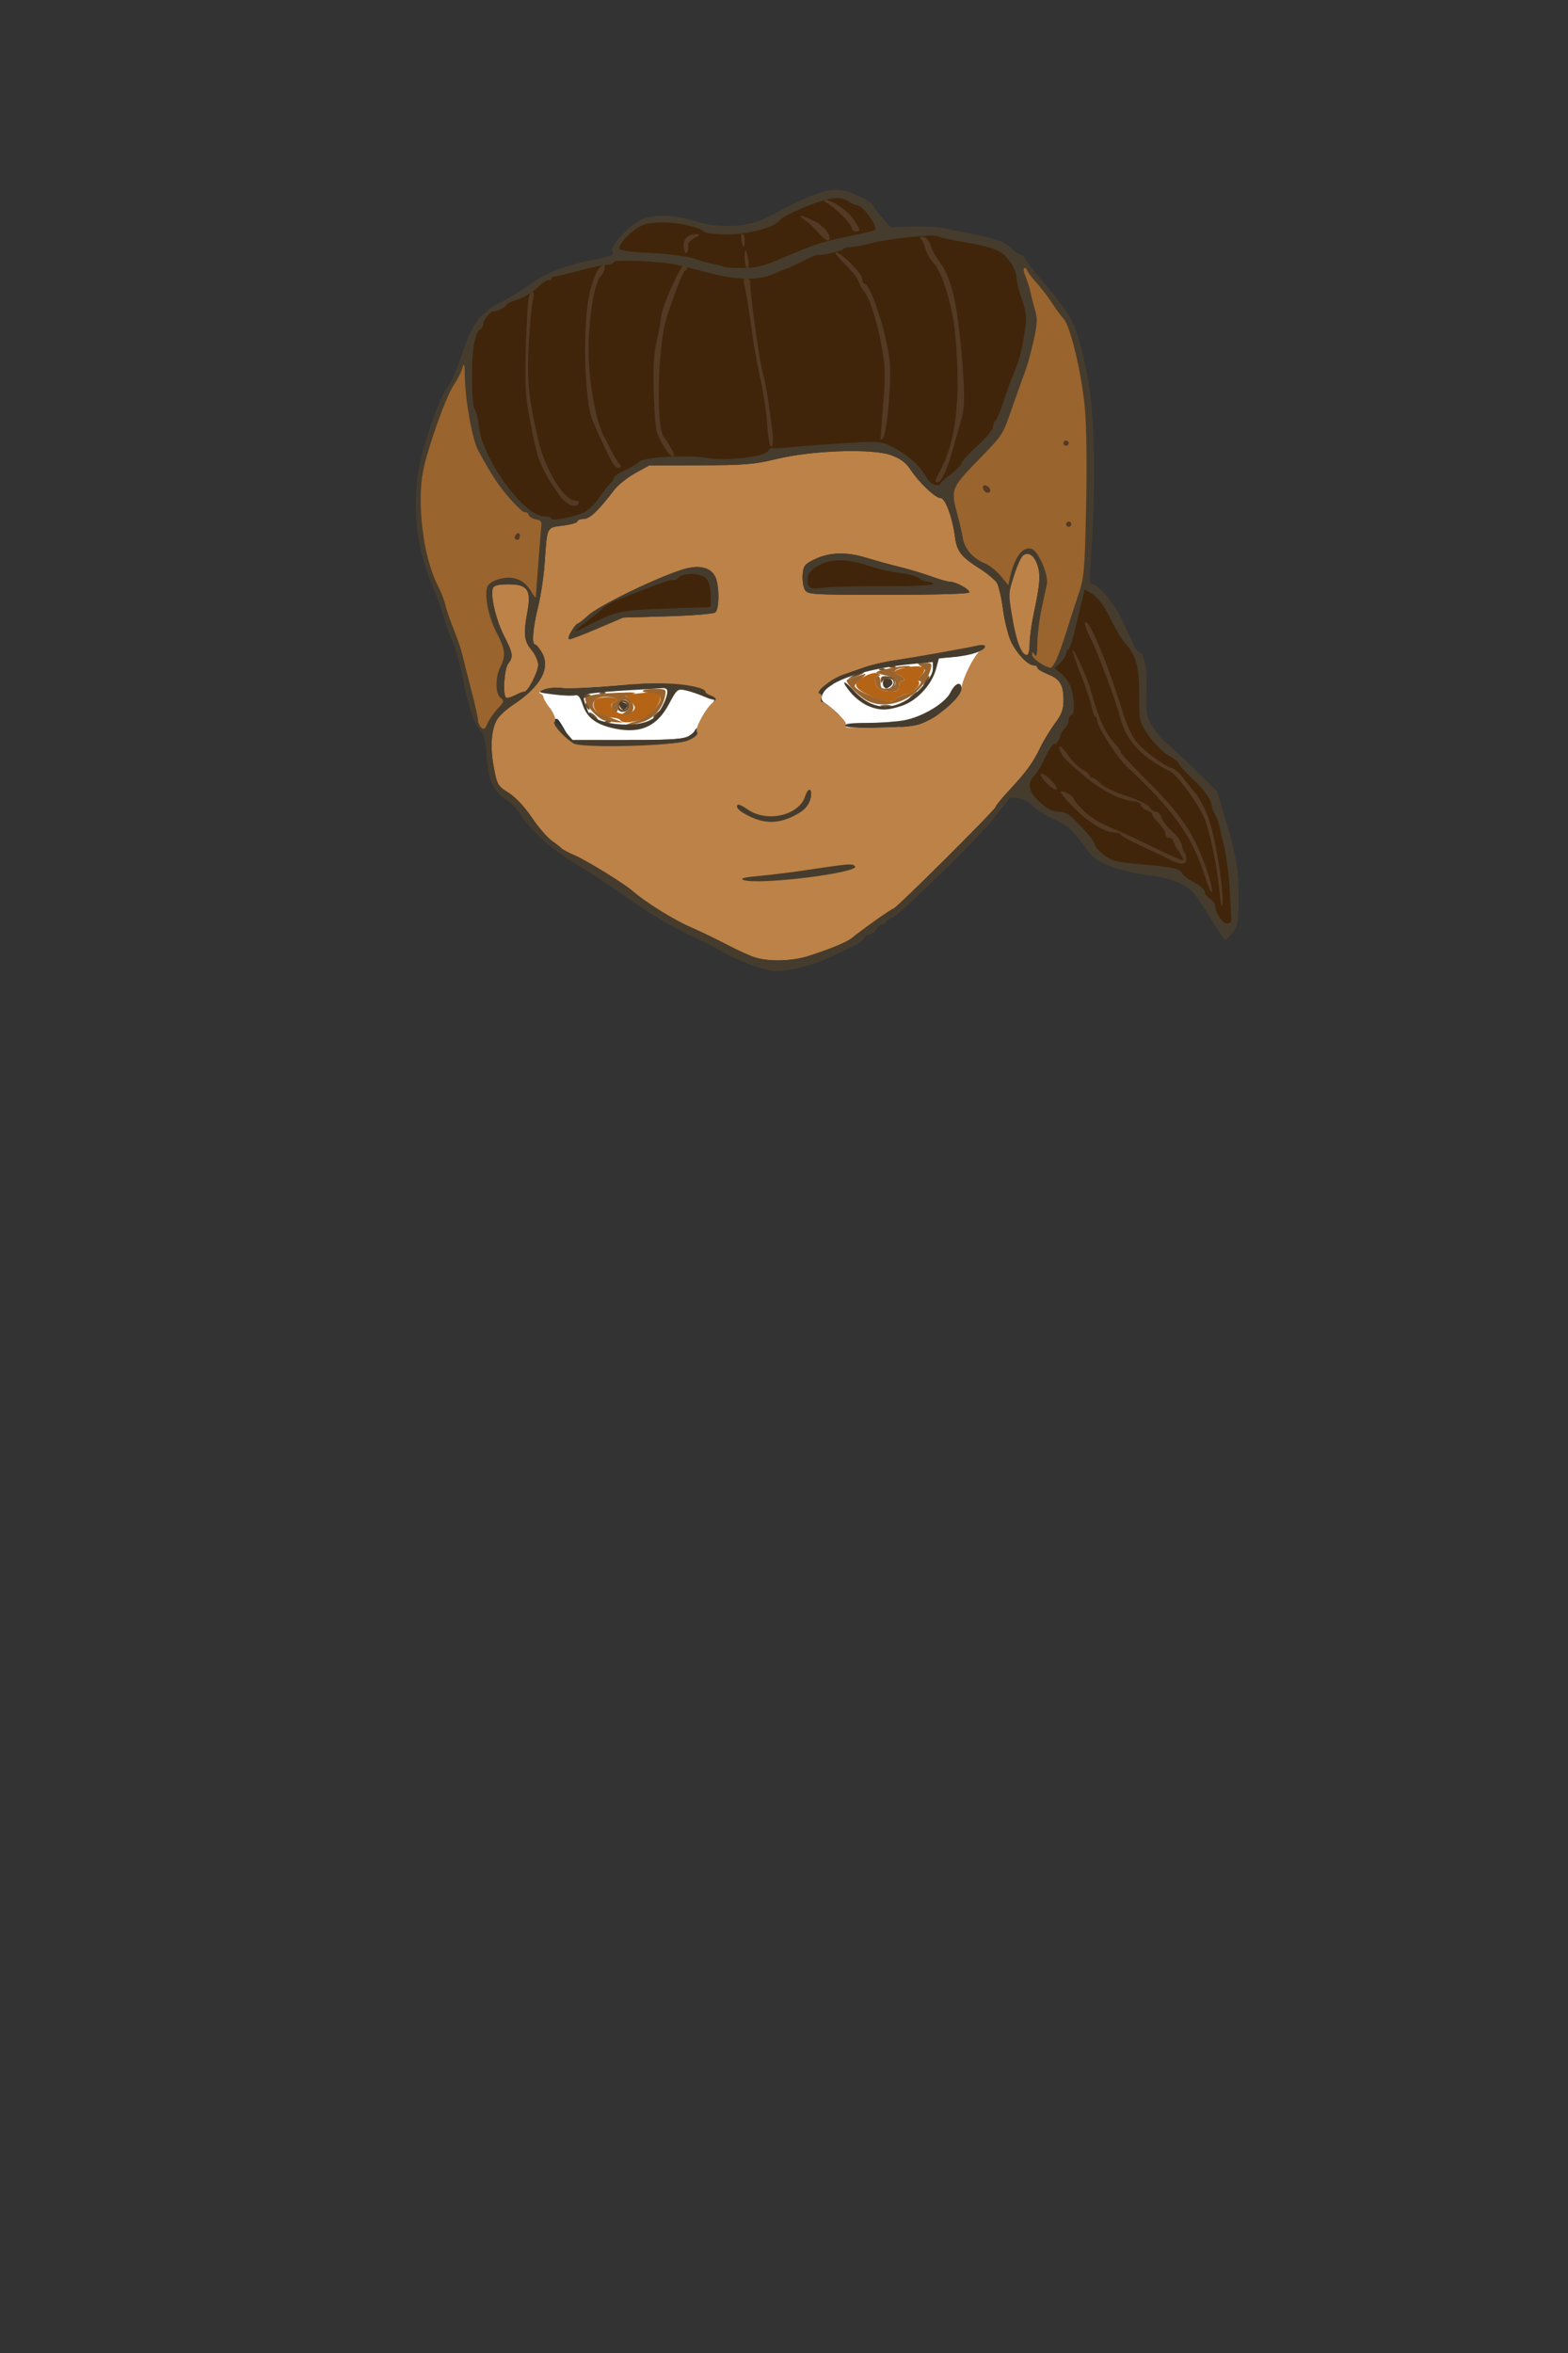 <?xml version="1.0" encoding="UTF-8" standalone="no"?>
<!-- Created with Inkscape (http://www.inkscape.org/) -->

<svg
   version="1.1"
   id="svg4976"
   width="192"
   height="288"
   viewBox="0 0 192 288"
   xmlns="http://www.w3.org/2000/svg"
   xmlns:svg="http://www.w3.org/2000/svg">
  <rect x="0" y="0" width="192" height="288" fill="#333333" stroke="none"/>
  <defs
     id="defs4980" />
  <g
     id="g4982"
     transform="translate(4,4)">
    <g
       id="g4986"
       transform="translate(-0.177)">
      <path
         style="display:inline;fill:#ffffff;stroke-width:0.32"
         d="M 66.3,86.651 C 65.73,86.394 64.688,83.862 64.32,83.984 c -0.398,0.131 -0.36,-0.716 -0.8,-1.292 -0.44,-0.577 -1.773,-1.377 -1.773,-1.562 0,-0.21 1.594,-1.891 2.833,-1.279 l 2.568,0.119 c 7.175,-0.304 10.677,-0.376 13.093,0.132 0.556,0.12 1.876,0.415 2.411,0.862 l 1.091,0.512 -0.966,2.205 C 82.327,84.708 81.28,85.206 81.28,85.348 c 0,0.142 -0.324,0.469 -0.72,0.727 -0.559,0.364 -2.147,0.487 -7.12,0.551 -3.52,0.045 -6.855,0.154 -7.14,0.025 z m 32.499,-3.277 c -0.661,-0.607 -1.412,-1.221 -1.669,-1.365 -0.733,-0.41 -0.24,-1.55 0.946,-2.189 0.661,-1.304 9.25,-2.952 15.18,-3.431 1.157,-0.094 3.736,-1.724 3.784,-1.677 -0.916,3.311 -2.528,5.073 -3.623,6.76 -0.644,1.335 -3.841,2.916 -6.109,3.346 -0.945,0.179 -4.743,0.812 -6.171,0.811 -2.513,-0.002 -1.175,-1.187 -2.338,-2.255 z"
         id="whites" />
      <path
         style="fill:#bd8247;stroke-width:0.32"
         d="m 88.64,113.19 c -0.616,-0.19 -2.128,-0.875 -3.36,-1.522 -1.232,-0.648 -3.306,-1.645 -4.608,-2.216 -2.087,-0.914 -5.53,-3.065 -7.034,-4.395 -0.988,-0.873 -5.544,-3.683 -7.027,-4.334 C 65.791,100.364 65.048,99.975 64.96,99.859 c -0.088,-0.115 -0.623,-0.533 -1.189,-0.929 -0.566,-0.395 -1.679,-1.684 -2.473,-2.865 -0.881,-1.309 -1.988,-2.488 -2.839,-3.022 -1.324,-0.832 -1.416,-0.989 -1.812,-3.088 -0.483,-2.562 -0.314,-4.799 0.451,-5.967 0.296,-0.451 1.131,-1.209 1.858,-1.685 3.434,-2.248 4.691,-4.539 3.551,-6.469 C 62.196,75.31 61.829,74.88 61.691,74.88 c -0.429,0 -0.27,-1.972 0.37,-4.58 0.338,-1.375 0.704,-3.823 0.814,-5.44 0.303,-4.465 0.208,-4.272 2.242,-4.526 C 66.087,60.213 66.88,59.98 66.88,59.817 66.88,59.654 67.223,59.52 67.643,59.52 c 0.746,0 1.792,-0.993 3.75,-3.556 0.458,-0.6 1.61,-1.521 2.56,-2.047 L 75.68,52.96 81.92,52.949 c 5.426,-0.009 6.636,-0.108 9.28,-0.756 4.34,-1.064 11.742,-1.323 14.05,-0.493 1.183,0.425 1.843,0.91 2.413,1.772 1.073,1.621 3.042,3.488 3.68,3.488 0.583,0 1.46,2.365 1.779,4.8 0.227,1.728 0.739,2.382 2.983,3.812 0.938,0.598 1.896,1.388 2.129,1.757 0.233,0.369 0.579,1.858 0.768,3.31 0.189,1.451 0.651,3.251 1.026,4 0.732,1.462 2.043,2.801 2.742,2.801 0.237,0 0.43,0.128 0.43,0.285 0,0.157 0.569,0.513 1.264,0.791 1.52,0.608 1.936,1.296 1.936,3.198 0,1.123 -0.227,1.738 -1.04,2.821 -0.572,0.761 -1.389,2.105 -1.815,2.985 -0.912,1.884 -1.657,2.904 -3.847,5.266 -0.89,0.96 -1.619,1.857 -1.619,1.993 0,0.313 -12.165,12.421 -12.48,12.421 -0.208,0 -3.874,2.594 -5.131,3.63 -0.582,0.48 -2.626,1.325 -5.231,2.164 -2.045,0.658 -4.827,0.741 -6.598,0.196 z m 6.465,-10.165 c 4.078,-0.611 5.899,-0.581 5.558,-0.922 -0.338,-0.338 -3.687,0.24 -5.717,0.687 -1.738,0.382 -4.153,0.518 -5.561,0.644 -1.791,0.161 -2.235,0.02 -1.787,0.202 0.732,0.297 4.428,-0.149 7.507,-0.61 z m -1.956,-7.393 c 1.135,-0.575 1.916,-0.845 2.179,-1.599 0.215,-0.616 0.155,-0.972 -0.018,-1.145 -0.173,-0.173 -0.145,0.075 -0.355,0.713 -0.778,2.356 -5.076,3.204 -7.419,1.535 -0.982,-0.699 -1.192,-0.847 -0.769,-0.163 0.384,0.621 2.61,1.311 3.839,1.323 1.007,-0.119 1.748,-0.283 2.543,-0.665 z M 80.435,86.618 c 0.881,-0.381 1.18,-0.676 1.045,-1.03 -0.2,-0.521 1.098,-2.879 1.995,-3.625 0.392,-0.326 0.422,-0.475 0.12,-0.589 C 83.371,81.291 82.695,81.227 82.47,81.002 81.314,79.846 77.804,79.35 71.52,79.905 c -2.816,0.249 -5.73,0.375 -6.477,0.28 -0.964,-0.122 -2.24,0.136 -2.635,0.401 -0.147,0.098 -0.306,0.198 -0.088,0.279 0.22,0.082 0.4,0.29 0.4,0.463 0,0.173 0.363,0.79 0.806,1.371 0.474,0.621 0.725,1.269 0.608,1.572 -0.2,0.522 1.045,1.761 2.332,2.544 1.026,0.624 12.363,0.496 13.969,-0.198 z m 29.446,-2.457 c 1.98,-1.008 4.039,-2.991 4.039,-3.89 0,-1.049 1.685,-4.394 2.32,-4.606 0.278,-0.093 0.226,-0.341 0.302,-0.452 0.177,-0.26 0.103,-0.162 -0.577,-0.011 -1.443,0.322 -7.797,1.248 -10.204,1.612 -1.232,0.186 -2.888,0.567 -3.68,0.846 -0.792,0.279 -2.027,0.712 -2.744,0.964 -1.417,0.496 -3.342,2.069 -2.767,2.261 0.195,0.065 0.276,0.325 0.179,0.578 -0.097,0.253 -0.043,0.459 0.12,0.459 0.399,0 2.802,2.156 2.852,2.559 0.022,0.176 0.058,0.407 0.08,0.512 0.022,0.105 1.948,0.14 4.28,0.077 3.751,-0.101 4.42,-0.206 5.801,-0.909 z M 69.376,72.914 72.48,71.589 77.92,71.435 c 2.992,-0.085 5.62,-0.298 5.84,-0.474 0.518,-0.414 0.512,-3.361 -0.009,-4.391 C 83.148,65.38 81.657,65.083 79.615,65.749 76.182,66.869 69.426,70.177 68.163,71.357 67.596,71.887 67.035,72.32 66.915,72.32 c -0.119,0 -0.472,0.432 -0.784,0.96 -0.339,0.574 -0.425,0.96 -0.213,0.96 0.195,0 1.751,-0.597 3.458,-1.326 z M 114.88,68.488 c 0,-0.378 -1.69,-1.288 -2.392,-1.288 -0.277,0 -1.328,-0.3 -2.336,-0.666 -1.008,-0.366 -2.696,-0.873 -3.752,-1.127 -1.056,-0.253 -2.908,-0.762 -4.115,-1.131 -2.531,-0.773 -4.561,-0.701 -6.471,0.232 -1.081,0.528 -1.268,0.775 -1.353,1.799 -0.054,0.653 0.059,1.481 0.251,1.84 C 95.053,68.783 95.322,68.8 104.971,68.8 c 6.218,0 9.909,-0.116 9.909,-0.312 z M 58.121,81.374 C 57.722,80.975 57.924,77.876 58.39,77.261 59.057,76.379 59.003,76.001 57.893,73.817 56.899,71.862 56.196,68.855 56.529,67.988 56.656,67.658 57.215,67.52 58.427,67.52 c 2.359,0 2.827,0.679 2.328,3.374 -0.502,2.709 -0.407,3.576 0.514,4.67 0.446,0.53 0.811,1.349 0.81,1.82 -0.002,0.856 -1.302,3.353 -1.709,3.281 -0.119,-0.021 -0.628,0.175 -1.132,0.435 -0.504,0.261 -1.006,0.383 -1.117,0.273 z m 63.184,-5.465 c -0.257,-0.396 -1.062,-2.553 -1.349,-4.22 -0.509,-2.954 -0.302,-3.085 0.357,-5.172 0.372,-1.178 0.867,-2.3 1.102,-2.495 0.662,-0.55 1.4,-0.075 1.809,1.164 0.391,1.186 0.3,2.323 -0.483,6.014 -0.261,1.232 -0.481,2.852 -0.487,3.6 -0.013,1.509 -0.24,2.2 -0.948,1.109 z"
         id="skin" />
      <path
         style="display:inline;fill:#b56415;stroke-width:0.32"
         d="M 72.182,84.195 C 72.061,84 71.571,83.84 71.092,83.84 c -1.223,0 -2.351,-0.865 -2.231,-1.711 0.08,-0.563 0.347,-0.707 1.458,-0.788 1.238,-0.09 1.896,0.346 0.982,0.651 -0.63,0.21 -0.05,1.111 0.862,1.34 C 72.96,83.532 73.92,83.121 73.92,82.581 c 0,-0.121 -0.294,-0.536 -0.652,-0.921 L 72.615,80.96 73.348,80.944 c 0.403,-0.009 1.344,-0.094 2.091,-0.19 1.059,-0.135 1.402,-0.061 1.555,0.339 0.238,0.62 -0.562,1.914 -1.604,2.597 -1.007,0.66 -2.925,0.962 -3.208,0.505 z m 30.982,-2.853 c -1.863,-0.767 -2.461,-1.319 -2.014,-1.858 0.609,-0.733 2.111,-1.344 2.578,-1.048 0.319,0.202 0.328,0.276 0.033,0.279 -0.51,0.006 -0.52,1.037 -0.016,1.541 0.211,0.211 0.859,0.384 1.44,0.384 0.843,0 1.056,-0.129 1.056,-0.64 0,-0.352 0.144,-0.64 0.32,-0.64 0.612,0 0.315,-0.567 -0.394,-0.752 -1.03,-0.269 -0.37,-0.732 1.406,-0.986 1.687,-0.241 2.231,0.167 1.419,1.064 -0.282,0.311 -0.417,0.661 -0.3,0.778 0.311,0.311 -0.861,1.496 -1.479,1.496 -0.291,0 -0.809,0.211 -1.15,0.47 -0.789,0.597 -1.27,0.583 -2.898,-0.088 z"
         id="eye1" />
      <path
         style="display:inline;fill:#9a642e;stroke-width:0.32"
         d="m 54.991,85.175 c -0.21,-0.21 -0.382,-0.73 -0.382,-1.007 0,-0.277 -0.42,-1.907 -0.878,-3.663 -0.459,-1.756 -0.947,-3.708 -1.086,-4.324 -0.139,-0.616 -0.571,-2.005 -1.014,-3.099 -0.444,-1.095 -0.928,-2.431 -1.049,-2.983 -0.121,-0.552 -0.607,-1.705 -1.024,-2.523 -1.705,-3.334 -2.475,-9.902 -1.699,-13.913 0.542,-2.803 2.793,-9.106 3.745,-10.507 0.435,-0.64 0.914,-1.609 1.065,-2.113 0.228,-0.762 0.512,-0.569 0.536,1.025 0.044,2.909 0.972,7.75 1.693,9.074 1.672,3.068 2.506,4.25 3.945,5.885 0.856,0.972 1.47,1.654 1.607,1.569 0.137,-0.085 0.494,0.171 0.589,0.421 0.096,0.249 0.341,0.368 0.748,0.426 0.53,0.075 0.924,0.441 0.861,0.9 -0.049,0.352 -0.197,2.418 -0.357,4.618 -0.159,2.2 -0.455,4.194 -0.467,4.282 -0.012,0.088 -0.436,-0.361 -0.767,-0.903 -0.84,-1.378 -2.045,-1.82 -3.697,-1.375 -0.835,0.225 -1.285,0.494 -1.418,0.913 -0.356,1.123 0.206,3.751 1.171,5.561 1.045,1.958 1.142,2.955 0.45,4.283 -0.644,1.235 -0.625,3.202 0.035,3.685 0.463,0.339 0.437,0.598 -0.351,1.437 -0.484,0.515 -1.038,1.255 -1.245,1.737 -0.203,0.709 -0.73,0.833 -1.012,0.596 z M 123.6,77.452 c -0.572,-0.285 -1.148,-0.994 -1.146,-1.27 0.004,-0.441 0.131,-0.62 0.404,-0.199 0.22,0.34 0.204,0.054 0.216,-1.307 0.009,-1.056 0.202,-2.895 0.468,-4.127 0.267,-1.232 0.551,-2.615 0.647,-3.072 0.23,-1.105 -0.944,-3.946 -1.764,-4.206 -1.091,-0.346 -1.76,0.984 -2.478,3.464 l -0.282,0.974 -1.116,-1.093 c -0.573,-0.561 -1.236,-1.355 -1.815,-1.595 -1.458,-0.603 -2.576,-1.825 -2.805,-3.198 -0.106,-0.639 -0.497,-1.925 -0.747,-2.832 -0.828,-3.008 -0.621,-3.374 2.297,-6.388 3.526,-3.642 3.175,-3.302 4.419,-6.855 0.604,-1.726 1.372,-3.615 1.639,-4.319 0.266,-0.704 0.743,-2.387 1.046,-3.754 0.466,-2.103 0.521,-2.659 0.18,-3.797 -0.222,-0.74 -0.555,-1.705 -0.632,-2.13 -0.077,-0.426 -0.276,-1.28 -0.523,-1.872 -0.247,-0.591 -0.191,-1.186 -0.024,-1.186 0.167,0 0.492,0.22 0.492,0.354 0,0.134 0.468,0.785 1.094,1.487 0.626,0.702 1.53,1.853 1.982,2.557 0.452,0.704 1.167,1.564 1.495,1.925 0.822,0.904 2.061,6.597 2.476,10.89 0.208,2.157 0.294,6.932 0.182,12.112 -0.172,7.997 -0.169,8.725 -0.911,10.902 -0.436,1.281 -1.18,3.37 -1.558,4.602 -0.768,2.504 -1.669,4.441 -1.976,4.41 -0.112,-0.011 -0.687,-0.191 -1.259,-0.476 z"
         id="hair2" />
      <path
         style="display:inline;fill:#6c4c2b;fill-opacity:1;stroke-width:0.32"
         d="m 70.34,84.261 c 0.231,-0.092 0.507,-0.081 0.613,0.025 0.106,0.106 -0.083,0.182 -0.42,0.168 C 70.161,84.439 70.085,84.364 70.34,84.261 Z m -1.719,-0.571 c -0.342,-0.258 -0.459,-0.474 -0.26,-0.48 0.198,-0.006 0.54,0.206 0.759,0.47 0.506,0.61 0.299,0.614 -0.499,0.01 z M 76.16,83.719 c 0,-0.066 0.252,-0.318 0.56,-0.56 0.508,-0.398 0.519,-0.387 0.121,0.121 C 76.423,83.813 76.16,83.983 76.16,83.719 Z m -4.363,-0.997 C 71.686,82.433 71.748,82.044 71.936,81.856 c 0.488,-0.488 1.411,-0.042 1.284,0.619 -0.142,0.737 -1.167,0.914 -1.423,0.247 z M 72.96,82.4 c 0,-0.264 -0.216,-0.48 -0.48,-0.48 -0.264,0 -0.48,0.216 -0.48,0.48 0,0.264 0.216,0.48 0.48,0.48 0.264,0 0.48,-0.216 0.48,-0.48 z m -4.973,0.139 c -0.116,-0.188 -0.142,-0.41 -0.058,-0.494 0.084,-0.084 0.238,0.07 0.342,0.341 0.216,0.564 0.032,0.663 -0.284,0.153 z M 104.08,82.339 c 0.308,-0.08 0.812,-0.08 1.12,0 0.308,0.08 0.056,0.146 -0.56,0.146 -0.616,0 -0.868,-0.066 -0.56,-0.146 z M 67.52,81.27 C 67.52,81.099 67.736,80.96 68,80.96 c 0.264,0 0.48,0.057 0.48,0.126 0,0.069 -0.216,0.209 -0.48,0.31 -0.264,0.101 -0.48,0.045 -0.48,-0.126 z m 40,0.209 c 0,-0.066 0.252,-0.318 0.56,-0.56 0.508,-0.398 0.519,-0.387 0.121,0.121 -0.418,0.533 -0.681,0.703 -0.681,0.439 z M 69.7,80.741 c 0.231,-0.092 0.507,-0.081 0.613,0.025 0.106,0.106 -0.083,0.182 -0.42,0.168 C 69.521,80.919 69.445,80.844 69.7,80.741 Z m 35.572,-0.632 c 0.18,-0.089 0.328,-0.367 0.328,-0.616 0,-0.559 -1.166,-0.604 -1.388,-0.053 -0.093,0.231 -0.172,0.155 -0.187,-0.181 -0.02,-0.45 0.174,-0.558 0.855,-0.48 0.619,0.071 0.88,0.283 0.88,0.715 0,0.337 -0.184,0.651 -0.408,0.696 -0.224,0.045 -0.26,0.009 -0.08,-0.08 z M 109.44,79.36 c 0.188,-0.352 0.415,-0.64 0.503,-0.64 0.088,0 0.006,0.288 -0.183,0.64 -0.188,0.352 -0.415,0.64 -0.503,0.64 -0.088,0 -0.006,-0.288 0.183,-0.64 z m -8.64,-0.775 c 0.892,-0.537 1.593,-0.677 1.104,-0.221 -0.167,0.156 -0.664,0.378 -1.104,0.493 l -0.8,0.209 z m 3.14,-0.723 c 0.231,-0.092 0.507,-0.081 0.613,0.025 0.106,0.106 -0.083,0.182 -0.42,0.168 -0.373,-0.015 -0.449,-0.091 -0.193,-0.193 z m 1.28,-0.32 c 0.231,-0.092 0.507,-0.081 0.613,0.025 0.106,0.106 -0.083,0.182 -0.42,0.168 -0.373,-0.015 -0.449,-0.091 -0.193,-0.193 z"
         id="eye2" />
      <path
         style="display:inline;fill:#9a642e;stroke-width:0.32"
         d="m 73.973,84.296 c 1.601,-0.493 3.251,-2.092 3.074,-2.979 -0.07,-0.349 -0.439,-0.516 -1.135,-0.514 -0.568,0.002 -1.032,-0.106 -1.032,-0.24 0,-0.134 0.651,-0.243 1.446,-0.243 1.386,0 1.44,0.035 1.294,0.84 -0.284,1.567 -1.46,2.867 -2.955,3.267 -1.961,0.525 -2.494,0.424 -0.692,-0.131 z m -3.721,-0.095 C 69.412,84.021 67.84,82.318 67.84,81.587 c 0,-0.451 1.125,-0.674 4,-0.795 1.955,-0.082 2.52,-0.037 1.76,0.141 -0.616,0.144 -0.975,0.281 -0.797,0.304 0.178,0.023 0.51,0.341 0.738,0.707 0.474,0.758 0.037,1.575 -0.842,1.575 -0.411,0 -0.395,-0.079 0.091,-0.434 0.377,-0.276 0.516,-0.634 0.382,-0.984 -0.304,-0.791 -1.339,-0.484 -1.308,0.387 0.03,0.837 -0.436,0.944 -0.733,0.169 -0.116,-0.302 -0.041,-0.596 0.17,-0.667 C 72.148,81.711 71.597,81.28 70.39,81.28 c -2.08,0 -2.166,1.741 -0.117,2.36 0.51,0.154 1.215,0.396 1.567,0.538 l 0.64,0.258 -0.64,-0.016 c -0.352,-0.009 -1.067,-0.108 -1.588,-0.219 z m 32.024,-2.487 c -0.893,-0.484 -2.405,-1.979 -2.426,-2.399 -0.006,-0.113 0.337,-0.292 0.76,-0.399 0.424,-0.106 1.036,-0.293 1.36,-0.415 0.346,-0.13 0.193,0.125 -0.37,0.618 -0.943,0.825 -0.949,0.848 -0.32,1.315 0.352,0.261 1.375,0.725 2.274,1.031 1.524,0.519 1.684,0.52 2.391,0.025 0.417,-0.292 0.988,-0.531 1.27,-0.531 0.282,0 0.851,-0.36 1.265,-0.8 0.471,-0.502 0.593,-0.8 0.326,-0.8 -0.296,0 -0.242,-0.203 0.18,-0.669 0.594,-0.656 0.594,-0.677 -0.012,-1.12 C 108.395,77.147 108.418,77.12 109.349,77.12 c 0.869,0 0.969,0.089 0.809,0.72 -0.843,3.325 -5.064,5.4 -7.881,3.874 z M 103.744,80.256 c -0.465,-0.465 -0.51,-1.536 -0.064,-1.536 0.176,0 0.32,0.37 0.32,0.821 0,0.707 0.122,0.807 0.88,0.72 1.332,-0.153 1.205,-1.289 -0.176,-1.571 -0.581,-0.119 -1.125,-0.284 -1.208,-0.368 -0.239,-0.239 3.591,-0.977 4.073,-0.785 0.237,0.095 -0.028,0.183 -0.59,0.197 -1.208,0.03 -1.733,0.632 -0.771,0.884 0.678,0.177 0.946,0.741 0.352,0.741 -0.176,0 -0.32,0.288 -0.32,0.64 0,0.511 -0.213,0.64 -1.056,0.64 -0.581,0 -1.229,-0.173 -1.44,-0.384 z"
         id="eye3" />
      <path
         style="display:inline;fill:#40250a;stroke-width:0.32"
         d="m 145.193,108.43 c -0.274,-0.53 -0.639,-1.387 -0.639,-1.617 0,-0.23 -0.179,-0.177 -0.531,-0.396 -0.352,-0.22 -0.609,-0.893 -0.609,-1.152 0,-0.259 -0.364,-0.69 -1.077,-1.054 -0.713,-0.364 -1.732,-0.893 -1.826,-1.138 -0.217,-0.565 -0.742,-0.579 -4.828,-0.933 -2.815,-0.244 -3.58,-0.612 -4.525,-1.332 -0.608,-0.464 -1.137,-1.117 -1.137,-1.356 0,-0.239 -0.668,-1.083 -1.598,-2.067 -1.37,-1.449 -1.699,-1.773 -2.531,-1.773 -0.731,0 -1.678,-0.334 -2.59,-1.157 -1.351,-1.221 -1.49,-2.254 -0.811,-3.332 1.401,-2.226 0.679,-0.617 1.66,0.5 0.569,0.648 1.055,0.883 1.235,0.773 0.183,-0.113 -0.535,-0.923 -0.731,-1.081 l -2.089,-0.708 1.377,-2.142 c 0.521,-0.81 1.002,-1.579 1.231,-1.579 0.229,0 0.256,-0.432 0.364,-0.865 0.109,-0.433 0.384,-0.923 0.63,-1.128 0.247,-0.205 0.621,-0.502 0.621,-0.832 0,-0.33 0.253,-0.71 0.429,-0.71 0.41,0 0.381,-1.616 -0.026,-3.061 -0.173,-0.615 -0.538,-1.406 -1.02,-1.796 l -1.033,-0.678 0.868,-0.694 c 0.418,-0.334 1.009,-2.14 1.009,-2.397 0,-0.934 0.513,0.865 1.148,2.35 0.357,0.836 1.019,2.45 1.413,3.682 0.395,1.232 0.715,2.474 0.865,2.78 0.15,0.306 0.398,0.64 0.398,0.839 0,0.456 2.489,4.439 3.273,5.167 6.028,5.594 8.084,8.515 9.997,14.141 0.389,1.144 0.31,1.631 0.321,1.273 0.011,-0.358 -0.361,-1.359 -0.712,-2.357 -1.689,-4.805 -3.056,-6.535 -7.891,-11.336 -1.452,-1.442 -2.577,-3.021 -2.577,-3.164 0,-0.144 -0.253,-0.511 -0.658,-0.949 -1.2,-1.299 -2.121,-3.154 -3.086,-6.651 -0.243,-0.88 -0.651,-2.48 -1.193,-3.536 l -1.643,-1.951 0.822,-2.303 c 0.426,-1.194 0.677,-2.731 0.955,-3.356 l 0.539,-1.209 1.209,0.526 c 0.571,0.248 1.288,1.354 1.804,2.361 1.27,2.478 1.635,3.117 2.307,3.871 1.142,1.282 1.667,2.904 1.667,6.268 0,3.259 0.05,3.082 1.256,4.813 0.665,0.954 1.416,1.835 2.071,2.187 0.654,0.352 1.456,1.079 1.457,1.234 3.2e-4,0.155 0.581,0.881 1.538,1.786 1.473,1.393 2.549,2.874 2.484,3.533 -0.009,0.088 0.147,0.478 0.365,0.885 0.218,0.407 0.51,0.999 0.573,1.296 0.062,0.297 0.322,1.485 0.616,2.717 0.293,1.232 0.677,3.727 0.757,5.468 0.08,1.741 -0.154,3.317 -0.118,3.501 0.036,0.184 -0.195,0.905 -0.492,0.97 -0.646,-0.155 -0.98,-0.773 -1.29,-1.127 z m 0.032,-6.67 c -0.624,-4.19 -1.65,-7.15 -2.932,-8.632 -0.484,-0.56 -0.98,-1.549 -1.331,-2.027 -0.351,-0.478 -0.92,-0.734 -1.246,-0.837 -1.001,-0.318 -3.515,-2.193 -4.519,-3.336 -0.602,-0.686 -1.277,-2.146 -1.831,-3.935 -1.905,-6.149 -4.048,-10.82 -4.092,-10.502 -0.03,0.22 0.148,0.82 0.6,1.66 0.783,1.457 3.182,7.739 3.73,9.857 0.496,1.916 1.71,3.43 3.503,4.681 0.982,0.685 1.902,1.336 2.254,1.446 0.731,0.228 3.443,3.657 4.329,5.563 0.735,1.58 1.638,6.044 1.972,9.452 0.163,1.666 0.133,2.138 0.205,1.409 0.061,-0.616 -0.34,-2.776 -0.641,-4.8 z m -3.988,-0.696 c 0,-0.323 -0.209,-0.546 -0.331,-0.668 -0.122,-0.122 -0.222,-0.558 -0.28,-0.949 -0.058,-0.391 -0.658,-1.144 -1.256,-1.672 -0.598,-0.528 -1.15,-1.3 -1.263,-1.696 -0.114,-0.396 -0.108,-0.72 -0.35,-0.72 -0.242,0 -0.894,-0.237 -1.124,-0.565 -0.23,-0.328 -1.342,-0.843 -2.662,-1.258 -1.32,-0.416 -2.733,-1.068 -3.12,-1.468 -0.388,-0.4 -0.856,-0.665 -1.04,-0.665 -0.184,0 -0.21,-0.316 -0.21,-0.454 0,-0.138 -0.488,-0.274 -0.99,-0.571 -0.501,-0.296 -1.508,-1.218 -1.93,-1.839 -0.814,-1.195 -0.794,-1.573 -0.436,-0.635 0.275,0.721 0.645,1.207 3.177,3.331 1.908,1.601 4.285,2.641 5.723,2.641 0.28,0 0.638,0.414 0.736,0.671 0.099,0.257 0.564,0.367 0.899,0.474 0.336,0.107 0.673,0.509 0.673,0.665 0,0.156 0.313,0.441 0.753,0.881 0.44,0.44 1.05,1.257 1.05,1.529 0,0.272 -0.112,0.323 0.152,0.323 0.264,0 0.777,0.298 0.777,0.491 0,0.193 0.21,0.683 0.581,1.205 0.371,0.521 0.534,1.214 0.457,1.291 -0.077,0.077 -1.831,-0.513 -3.631,-1.405 -1.8,-0.893 -4.338,-2.053 -5.565,-2.558 -1.363,-0.562 -2.678,-1.425 -3.359,-2.147 -0.612,-0.649 -1.175,-1.258 -1.175,-1.334 0,-0.31 -0.215,-0.728 -0.806,-0.831 -0.433,-0.076 -0.312,0.072 0.999,1.425 1.879,1.939 3.723,3.224 5.02,3.224 0.362,0 1.158,0.296 1.158,0.428 4e-5,0.132 0.669,0.403 1.945,0.985 1.276,0.582 2.777,1.416 3.393,1.739 1.107,0.828 1.835,0.189 2.037,0.132 z M 66.629,72.946 c 0.381,-0.323 1.079,-0.999 1.578,-1.38 0.499,-0.381 1.246,-0.844 1.646,-1.192 0.4,-0.347 1.231,-0.783 1.711,-0.967 0.48,-0.184 2.111,-0.998 3.748,-1.646 1.636,-0.648 3.4,-1.008 3.501,-0.907 0.1,0.1 0.104,-0.026 0.36,-0.282 0.668,-0.668 3.028,-0.539 3.675,0.176 0.329,0.363 0.659,1.253 0.541,2.146 L 83.2,70.311 77.752,70.733 c -5.683,0.439 -6.444,0.307 -10.049,2.234 -0.981,0.524 -1.498,0.34 -1.073,-0.02 z m 28.523,-5.002 c -0.22,-0.093 -0.111,-0.542 -0.109,-1.011 0.003,-0.629 0.18,-1.242 1.046,-1.803 1.48,-0.96 3.782,-0.968 6.47,-0.047 1.056,0.362 2.76,0.721 3.814,0.839 1.054,0.118 2.374,0.605 2.608,0.84 0.235,0.235 0.461,0.161 0.8,0.161 0.339,0 1.037,0.596 1.037,0.756 0,0.167 -2.898,0.335 -6.321,0.318 -3.3,-0.016 -6.676,0.016 -7.38,0.126 -0.575,0.102 -1.419,-0.068 -1.967,-0.179 z M 63.68,59.481 c -0.007,-0.154 -0.427,-0.126 -0.894,-0.126 -2.505,0 -7.763,-7.197 -8.167,-11.206 -0.089,-0.88 -0.319,-1.712 -0.497,-1.931 -0.4,-0.489 -0.457,-5.508 -0.116,-7.889 0.141,-0.986 0.545,-1.924 0.808,-2.071 0.258,-0.144 0.292,-0.415 0.292,-0.683 0,-0.487 1.189,-1.726 1.534,-1.657 C 56.969,33.984 58.24,33.503 58.24,33.263 c 0,-0.129 0.347,-0.321 0.77,-0.427 0.424,-0.106 0.957,-0.507 1.204,-0.642 0.456,-0.54 1.318,-1.106 3.126,-2.037 0.132,0.043 0.34,0.123 0.34,-0.023 0,-0.147 0.058,-0.47 0.278,-0.476 0.22,-0.006 1.28,-0.156 2.248,-0.428 0.968,-0.272 2.214,-0.467 2.729,-0.582 0.634,-0.17 1.571,-0.442 1.721,-0.436 0.192,0.044 0.582,-0.097 0.582,-0.273 0,-0.462 5.313,-0.179 6.862,0.301 9.935,0.755 -1.77,11.027 -1.596,16.334 0.158,4.108 1.476,7.107 2.433,7.698 0.661,0.409 -0.999,0.051 -2.529,0.232 -0.885,0.105 -1.737,-0.181 -1.971,0.052 -0.233,0.233 -0.922,0.859 -1.652,1.188 -0.73,0.329 -1.15,0.61 -1.15,0.759 0,0.149 -0.528,0.472 -0.836,0.785 -0.308,0.313 -0.61,1.233 -1.05,1.896 -0.44,0.663 -1.442,1.387 -1.97,1.63 -1.305,0.601 -4.072,1.247 -4.088,0.898 z m 45.652,-4.943 c -0.672,-1.299 -2.024,-2.896 -3.679,-3.704 -1.142,-0.557 -1.983,0.088 -1.408,-1.389 0.606,-1.557 0.876,-7.215 0.69,-9.125 -0.324,-3.343 -2.24,-9.39 -2.998,-9.39 -0.146,0 -0.354,-0.47 -0.354,-0.802 0,-0.332 -0.444,-0.957 -1.162,-1.605 -0.718,-0.649 -2.207,-1.642 -2.12,-1.869 0.087,-0.227 1.678,-0.532 2.441,-0.638 0.763,-0.105 2.29,-0.596 3.434,-0.861 2.562,-0.594 4.511,-1.052 4.927,-0.525 0.173,0.22 0.47,1.567 0.578,2.021 0.108,0.454 0.495,1.151 0.915,1.604 1.096,1.183 2.498,5.368 2.811,8.898 0.693,7.839 0.034,13.111 -2.041,16.801 -0.432,0.767 -0.698,0.619 -0.33,0.852 0.326,0.207 0.444,0.766 -0.084,0.77 -0.467,0.003 -1.112,-0.153 -1.432,-0.773 z m 2.256,-0.604 c 0.249,-0.396 0.864,-1.883 1.245,-3.291 0.381,-1.408 0.542,-2.892 0.707,-3.432 0.416,-1.357 0.637,-3.976 0.105,-9.417 -0.502,-5.139 -1.307,-8.003 -2.601,-9.7 -1.167,-1.53 -2.678,-3.268 -2.015,-3.522 0.272,-0.104 1.849,0.108 1.963,0.269 0.114,0.161 1.741,0.265 3.561,0.569 2.127,0.355 3.876,0.492 4.477,0.92 1.019,0.726 1.831,2.839 1.831,3.793 0,0.332 0.298,1.444 0.662,2.552 0.592,1.804 0.602,2.277 0.278,4.315 -0.359,2.264 -0.591,3.376 -1.386,5.213 -0.229,0.528 -0.706,1.975 -1.087,3.162 -0.382,1.187 -0.815,2.206 -0.976,2.306 -0.161,0.1 -0.271,0.425 -0.271,0.736 0,0.311 -0.996,1.546 -2.052,2.5 -1.056,0.955 -1.864,1.777 -1.865,1.976 -6.4e-4,0.343 -2.583,2.506 -2.984,2.48 -0.867,-0.055 0.159,-1.032 0.407,-1.428 z M 83.04,52.419 c -0.704,-0.126 -1.972,-0.068 -2.777,-0.028 -3.459,0.172 -1.493,-0.667 -1.875,-1.43 -0.242,-0.484 -0.991,-0.911 -1.244,-1.217 -1.426,-6.718 -0.289,-14.935 2.988,-20.94 0.191,-0.134 0.698,-0.212 1.05,-0.112 0.352,0.1 1.768,0.52 3.295,0.57 5.191,0.169 3.182,0.743 3.991,6.782 0.279,2.085 0.476,4.87 0.818,6.304 0.852,3.569 3.397,8.973 0.631,9.783 -2.236,0.204 -4.647,0.616 -6.878,0.287 z m 7.662,-2.959 c -0.021,-1.884 -0.985,-6.31 -1.434,-7.736 -0.343,-1.09 -1.165,-6.626 -1.447,-9.734 -0.176,-1.929 -0.094,-2.496 0.61,-2.443 0.401,0.03 1.416,-0.096 2.256,-0.471 1.625,-0.767 2.387,-1.065 3.373,-1.607 2.241,-0.766 1.477,-0.672 2.936,-0.652 2.766,-0.965 1.326,0.223 2.368,1.061 0.664,0.534 1.665,1.415 1.994,2.053 0.329,0.638 0.681,1.522 0.931,1.829 0.631,0.774 1.545,3.691 2.114,6.816 0.394,2.163 0.484,3.546 0.202,7.033 -0.188,2.331 -0.283,4.709 -0.36,4.786 -0.076,0.076 -2.714,0.136 -5.403,0.295 C 96.153,50.846 93.2,50.699 92.32,50.833 l -1.6,0.245 z M 84.711,28.781 c -0.077,-0.077 -0.542,-0.139 -0.978,-0.219 -0.436,-0.08 -1.281,-0.561 -2.032,-0.694 -2.158,-0.381 -1.579,-0.533 -1.554,-1.408 0.02,-0.698 0.326,-1.185 0.947,-1.465 0.151,-0.068 0.499,-0.264 0.346,-0.222 -1.054,0.289 -1.473,0.589 -1.278,1.609 l 0.452,1.393 -2.14,-0.376 C 77.636,27.252 75.866,27.134 74.482,27.134 c -1.838,0 -2.748,-0.387 -2.748,-0.689 0,-0.794 1.946,-2.7 3.199,-3.131 1.829,-0.629 6.253,0.063 7.505,1.052 0.197,0.156 1.216,0.007 2.331,0.049 1.861,0.069 2.256,-0.512 2.46,0.223 l -0.065,1.32 -0.079,-0.471 c -0.234,-1.402 0.235,-1.052 1.817,-1.565 1.012,-0.328 2.212,-0.727 2.491,-1.035 0.279,-0.308 1.706,-0.872 2.981,-1.414 1.896,-0.807 2.081,-1.398 2.648,-1.108 1.011,0.517 3.702,3.045 3.702,3.529 -1e-5,0.228 0.028,0.15 0.292,0.15 0.632,0 0.389,0.27 -0.461,-1.036 -0.396,-0.608 -1.055,-1.315 -1.627,-1.624 -0.572,-0.31 -1.913,-0.829 -1.913,-0.965 0,-0.424 2.453,-0.514 3.105,-0.021 0.342,0.258 0.767,0.519 1,0.524 0.718,0.017 2.54,2.42 2.54,3.309 0,0.238 -1.597,0.314 -4.508,1.053 -1.735,0.44 -1.384,0.898 -1.846,-0.765 -0.134,-0.483 -0.767,-1.02 -1.5,-1.374 -1.635,-0.792 -1.325,-0.548 -0.993,-0.282 1.069,0.855 3.248,2.535 2.986,2.798 -0.112,0.112 -1.167,0.437 -1.492,0.437 -0.325,0 -0.808,0.295 -1.113,0.452 -1.62,0.835 -6.15,2.309 -6.627,2.353 -1.426,0.131 -0.805,-0.404 -0.925,-0.949 -0.332,-1.504 -0.042,-1.471 -0.068,-0.232 -0.025,1.174 1.529,1.355 -1.44,1.222 -0.674,-0.03 -1.345,-0.085 -1.422,-0.163 z"
         id="hair1" />
      <path
         style="display:inline;fill:#533a24;stroke-width:0.32"
         d="m 145.505,105.12 c -0.334,-3.408 -1.253,-7.7 -1.988,-9.28 -0.886,-1.907 -3.426,-5.257 -4.157,-5.485 -0.352,-0.11 -1.444,-0.76 -2.426,-1.446 -1.793,-1.251 -3.023,-2.953 -3.518,-4.869 -0.548,-2.118 -2.899,-8.432 -3.683,-9.888 -0.452,-0.84 -0.764,-1.7 -0.694,-1.911 0.309,-0.928 2.656,4.603 4.561,10.752 0.554,1.789 1.229,3.234 1.831,3.919 1.003,1.143 3.299,2.815 4.3,3.133 0.325,0.103 0.879,0.578 1.23,1.056 0.351,0.478 1.035,1.326 1.519,1.886 0.484,0.56 1.222,1.934 1.64,3.055 0.838,2.248 1.918,8.759 1.746,10.517 -0.072,0.729 -0.198,0.226 -0.361,-1.44 z m -1.659,-1.504 c -1.65,-5.241 -3.876,-8.387 -9.872,-13.952 -0.902,-0.837 -3.414,-4.728 -3.414,-5.288 0,-0.274 -0.125,-0.575 -0.277,-0.669 -0.152,-0.094 -0.354,-0.644 -0.448,-1.223 -0.094,-0.579 -0.682,-2.341 -1.308,-3.916 -0.625,-1.575 -1.083,-2.919 -1.016,-2.986 0.194,-0.194 1.801,3.369 2.257,5.006 0.956,3.423 1.749,5.167 2.934,6.449 0.405,0.438 0.736,0.914 0.736,1.058 0,0.144 1.188,1.441 2.64,2.883 4.862,4.828 6.278,6.924 7.961,11.786 0.356,1.029 0.601,2.095 0.543,2.37 -0.057,0.274 -0.39,-0.408 -0.739,-1.517 z M 139.2,101.104 c -0.616,-0.323 -2.164,-1.063 -3.44,-1.645 -1.276,-0.582 -2.32,-1.166 -2.32,-1.298 -4e-5,-0.132 -0.296,-0.24 -0.658,-0.24 -1.297,0 -3.375,-1.269 -5.254,-3.208 -1.311,-1.353 -1.713,-1.938 -1.28,-1.862 0.591,0.103 1.432,0.692 1.432,1.003 0,0.076 0.501,0.669 1.113,1.318 0.68,0.721 1.98,1.537 3.343,2.1 1.227,0.506 3.703,1.65 5.503,2.543 1.8,0.893 3.335,1.56 3.412,1.484 0.077,-0.077 -0.164,-0.566 -0.535,-1.087 -0.371,-0.521 -0.675,-1.106 -0.675,-1.298 0,-0.193 -0.216,-0.351 -0.48,-0.351 -0.264,0 -0.48,-0.223 -0.48,-0.495 0,-0.272 -0.36,-0.855 -0.8,-1.295 -0.44,-0.44 -0.8,-0.928 -0.8,-1.084 0,-0.156 -0.275,-0.371 -0.61,-0.478 -0.336,-0.107 -0.691,-0.404 -0.79,-0.662 -0.099,-0.257 -0.409,-0.468 -0.689,-0.468 -1.437,0 -4.002,-1.227 -5.91,-2.829 -2.531,-2.124 -3.011,-2.61 -3.286,-3.331 -0.358,-0.938 0.201,-0.622 1.015,0.573 0.423,0.621 1.179,1.371 1.68,1.667 0.501,0.296 0.912,0.651 0.912,0.789 0,0.138 0.151,0.251 0.335,0.251 0.184,0 0.652,0.328 1.04,0.728 0.388,0.4 1.785,1.068 3.105,1.484 1.32,0.416 2.588,1.024 2.818,1.352 0.23,0.328 0.616,0.596 0.858,0.596 0.242,0 0.533,0.324 0.647,0.72 0.114,0.396 0.696,1.152 1.294,1.68 0.598,0.528 1.135,1.28 1.193,1.672 0.058,0.391 0.205,0.811 0.327,0.933 0.122,0.122 0.222,0.486 0.222,0.808 0,0.734 -0.752,0.71 -2.24,-0.07 z m -14.888,-9.272 c -1.215,-1.268 -0.755,-1.625 0.505,-0.392 0.546,0.534 0.86,1.053 0.697,1.154 -0.163,0.101 -0.704,-0.242 -1.202,-0.762 z M 59.2,61.779 c 0,-0.166 0.144,-0.39 0.32,-0.499 0.176,-0.109 0.32,0.027 0.32,0.301 0,0.274 -0.144,0.499 -0.32,0.499 -0.176,0 -0.32,-0.136 -0.32,-0.301 z M 126.72,60.16 c 0,-0.176 0.144,-0.32 0.32,-0.32 0.176,0 0.32,0.144 0.32,0.32 0,0.176 -0.144,0.32 -0.32,0.32 -0.176,0 -0.32,-0.144 -0.32,-0.32 z M 65.163,57.192 C 64.763,56.792 63.89,55.534 63.223,54.396 62.237,52.713 61.862,51.553 61.208,48.164 60.481,44.395 60.421,43.469 60.57,38.4 c 0.091,-3.08 0.267,-5.852 0.392,-6.16 0.418,-1.031 0.734,-0.574 0.443,0.64 -0.158,0.66 -0.381,3.112 -0.496,5.448 -0.215,4.391 -0.021,6.295 1.176,11.544 0.813,3.562 3.174,7.408 4.549,7.408 0.332,0 0.514,0.144 0.405,0.32 -0.328,0.531 -1.107,0.362 -1.877,-0.408 z M 116.627,55.979 c -0.116,-0.188 -0.134,-0.418 -0.04,-0.512 0.229,-0.229 0.853,0.175 0.853,0.552 0,0.409 -0.552,0.382 -0.813,-0.04 z M 110.72,54.849 c 0,-0.105 0.214,-0.573 0.476,-1.04 2.034,-3.632 2.656,-8.908 1.968,-16.689 -0.312,-3.53 -1.56,-7.704 -2.656,-8.887 -0.42,-0.453 -0.851,-1.194 -0.959,-1.648 -0.108,-0.454 -0.352,-1.022 -0.542,-1.262 -0.27,-0.341 -0.213,-0.411 0.261,-0.32 0.343,0.066 0.711,0.508 0.848,1.018 0.132,0.495 0.631,1.413 1.108,2.038 1.303,1.708 2.052,4.551 2.555,9.701 0.532,5.441 0.576,8.06 0.16,9.417 -0.166,0.54 -0.616,2.135 -1,3.543 -0.701,2.569 -1.499,4.32 -1.967,4.32 -0.138,0 -0.251,-0.086 -0.251,-0.191 z M 71.24,52.73 C 70.834,52.096 69.602,49.517 68.75,47.52 67.689,45.031 67.493,35.232 68.432,31.633 68.97,29.572 69.551,28.48 70.109,28.48 c 0.274,0 0.018,0.985 -0.332,1.28 -0.988,0.833 -1.786,6.981 -1.454,11.2 0.286,3.638 0.99,6.919 1.819,8.48 0.374,0.704 0.898,1.712 1.164,2.24 0.266,0.528 0.619,1.05 0.784,1.16 0.179,0.12 0.163,0.284 -0.041,0.41 -0.187,0.116 -0.551,-0.118 -0.808,-0.52 z M 77.766,51.12 C 76.474,49.131 76.388,48.748 76.243,44.32 76.131,40.916 76.219,39.316 76.608,37.66 76.89,36.461 77.12,35.188 77.12,34.83 c 0,-1.014 2.352,-6.349 2.8,-6.35 0.22,-4.39e-4 0.4,0.143 0.4,0.319 0,0.176 -0.111,0.32 -0.246,0.32 -0.223,0 -1.359,2.889 -2.272,5.779 -1.1,3.484 -1.322,13.386 -0.328,14.625 0.509,0.635 1.246,1.907 1.246,2.151 0,0.407 -0.528,0.1 -0.954,-0.556 z M 90.106,47.859 C 89.985,46.206 89.611,43.703 89.275,42.297 88.939,40.891 88.437,38.035 88.159,35.95 87.881,33.866 87.529,31.692 87.377,31.12 c -0.216,-0.811 -0.178,-1.04 0.173,-1.04 0.248,0 0.454,0.108 0.458,0.24 0.07,2.172 1.185,10.135 1.605,11.469 0.289,0.918 0.731,3.659 1.161,7.209 0.1,0.828 0.041,1.564 -0.134,1.672 -0.191,0.118 -0.4,-0.983 -0.534,-2.812 z M 126.4,50.24 c 0,-0.176 0.144,-0.32 0.32,-0.32 0.176,0 0.32,0.144 0.32,0.32 0,0.176 -0.144,0.32 -0.32,0.32 -0.176,0 -0.32,-0.144 -0.32,-0.32 z m -22.39,-0.514 c -0.005,-0.194 0.138,-2.178 0.32,-4.409 0.268,-3.3 0.24,-4.545 -0.149,-6.686 -0.588,-3.233 -1.503,-6.154 -2.173,-6.936 -0.276,-0.323 -0.604,-0.907 -0.728,-1.299 -0.124,-0.391 -0.885,-1.343 -1.69,-2.114 C 98.784,27.511 98.304,26.88 98.522,26.88 c 0.639,0 3.238,2.61 3.238,3.252 0,0.323 0.119,0.588 0.265,0.588 0.758,0 2.784,6.257 3.109,9.6 0.221,2.282 -0.31,8.381 -0.804,9.227 -0.171,0.293 -0.315,0.374 -0.321,0.179 z M 87.36,27.627 c 0,-1.371 0.148,-1.325 0.426,0.133 0.114,0.598 0.065,1.04 -0.114,1.04 -0.172,0 -0.312,-0.528 -0.312,-1.173 z m -7.446,-1.265 c -0.191,-0.998 0.443,-1.703 1.526,-1.699 0.526,0.002 0.479,0.09 -0.265,0.493 -0.498,0.27 -0.835,0.673 -0.75,0.896 0.086,0.223 0.044,0.586 -0.092,0.806 -0.164,0.265 -0.306,0.097 -0.419,-0.497 z M 86.962,25.44 c -0.084,-0.44 -0.029,-0.8 0.123,-0.8 0.152,0 0.276,0.36 0.276,0.8 0,0.44 -0.055,0.8 -0.123,0.8 -0.067,0 -0.192,-0.36 -0.276,-0.8 z m 9.505,-0.879 c -0.479,-0.572 -1.248,-1.292 -1.709,-1.599 -1.131,-0.753 -0.543,-0.709 1.092,0.083 1.29,0.625 2.335,2.034 1.767,2.385 -0.153,0.095 -0.671,-0.296 -1.15,-0.869 z M 100.48,23.905 c 0,-0.458 -2.032,-2.5 -3.04,-3.054 -0.37,-0.204 -0.456,-0.356 -0.204,-0.362 0.842,-0.019 2.77,1.311 3.484,2.401 0.851,1.3 0.872,1.43 0.24,1.43 -0.264,0 -0.48,-0.187 -0.48,-0.415 z"
         id="hair_lines" />
      <path
         style="fill:#463c2d;stroke-width:0.32"
         d="m 87.84,113.981 c -1.232,-0.474 -2.6,-1.102 -3.04,-1.396 -0.44,-0.294 -1.631,-0.924 -2.646,-1.4 -4.363,-1.997 -7.434,-4.044 -10.049,-5.905 -1.358,-0.968 -3.203,-2.192 -4.101,-2.72 -3.921,-2.307 -6.488,-4.451 -7.844,-6.549 C 59.645,95.213 58.779,94.272 58.236,93.92 56.588,92.851 55.959,91.492 55.759,88.563 55.629,86.671 55.428,85.804 55.035,85.45 54.283,84.772 53.568,82.647 52.823,78.88 52.475,77.12 51.911,75.104 51.568,74.4 51.226,73.696 50.773,72.472 50.562,71.68 50.352,70.888 49.755,69.24 49.237,68.018 46.685,61.996 46.412,55.727 48.435,49.6 c 1.357,-4.109 1.884,-5.365 2.688,-6.4 0.342,-0.44 1.082,-2.19 1.645,-3.889 1.262,-3.809 2.161,-4.996 4.828,-6.373 C 58.742,32.346 60.4,31.334 61.28,30.688 c 1.699,-1.247 4.217,-2.223 7.36,-2.853 2.708,-0.543 2.731,-0.553 2.511,-1.126 -0.25,-0.652 2.186,-3.24 3.638,-3.865 1.487,-0.64 4.154,-0.545 6.517,0.232 2.767,0.91 6.499,0.745 8.648,-0.382 7.218,-3.784 8.363,-4.062 11.264,-2.735 1.002,0.458 1.823,0.943 1.826,1.077 0.003,0.134 0.487,0.814 1.077,1.511 l 1.072,1.267 2.63,-0.09 c 1.447,-0.049 3.302,0.06 4.123,0.243 0.821,0.183 2.213,0.471 3.093,0.639 3.076,0.589 4.078,0.948 4.933,1.767 0.474,0.454 1.034,0.826 1.244,0.826 0.21,0 0.382,0.128 0.382,0.285 0,0.157 0.998,1.467 2.219,2.912 3.844,4.551 4.18,5.249 5.461,11.363 0.979,4.673 1.146,13.544 0.435,23.12 -0.17,2.292 -0.128,2.64 0.318,2.64 0.283,0 1.076,0.711 1.763,1.581 1.153,1.459 1.562,2.2 3.058,5.539 0.296,0.66 0.657,1.2 0.804,1.2 0.625,0 0.995,1.939 0.917,4.805 -0.079,2.896 -0.039,3.101 0.869,4.475 0.523,0.792 1.169,1.571 1.435,1.731 0.266,0.16 1.794,1.57 3.396,3.133 l 2.913,2.842 0.983,3.267 c 1.402,4.663 1.671,6.246 1.671,9.856 0,2.787 -0.09,3.319 -0.7,4.144 -0.385,0.521 -0.795,0.947 -0.911,0.947 -0.116,0 -0.978,-1.26 -1.917,-2.8 -0.939,-1.54 -1.933,-2.983 -2.209,-3.207 -1.288,-1.043 -3.095,-1.713 -5.076,-1.883 -1.181,-0.101 -3.179,-0.541 -4.441,-0.979 -2.142,-0.743 -2.396,-0.935 -3.838,-2.899 -1.271,-1.731 -1.885,-2.258 -3.466,-2.977 -1.057,-0.481 -2.267,-1.243 -2.688,-1.695 -0.923,-0.891 -2.133,-1.039 -2.913,-0.901 0,0.143 -0.252,0.539 -0.56,0.88 -0.308,0.341 -0.941,1.131 -1.406,1.754 -1.426,1.911 -11.203,11.474 -12.167,11.901 -0.499,0.221 -0.907,0.51 -0.907,0.643 0,0.133 -0.181,0.242 -0.403,0.242 -0.222,0 -0.583,0.288 -0.803,0.64 -0.22,0.352 -0.599,0.64 -0.843,0.64 -0.244,0 -0.52,0.201 -0.614,0.446 -0.159,0.413 -1.367,1.059 -5.017,2.681 -1.672,0.743 -4.385,1.361 -5.856,1.334 -0.563,-0.01 -2.032,-0.406 -3.264,-0.88 z m 7.398,-0.987 c 2.605,-0.839 4.649,-1.684 5.231,-2.164 1.257,-1.036 4.923,-3.63 5.131,-3.63 0.315,0 12.48,-12.108 12.48,-12.421 0,-0.136 0.728,-1.033 1.619,-1.993 2.19,-2.362 2.935,-3.381 3.847,-5.266 0.426,-0.88 1.243,-2.223 1.815,-2.985 0.813,-1.083 1.04,-1.698 1.04,-2.821 0,-1.902 -0.417,-2.59 -1.936,-3.198 C 123.769,78.238 123.2,77.882 123.2,77.725 123.2,77.568 123.006,77.44 122.77,77.44 c -0.698,0 -2.009,-1.339 -2.742,-2.801 -0.375,-0.749 -0.837,-2.549 -1.026,-4 -0.189,-1.451 -0.535,-2.941 -0.768,-3.31 -0.233,-0.369 -1.191,-1.16 -2.129,-1.757 -2.244,-1.43 -2.756,-2.085 -2.983,-3.812 -0.319,-2.435 -1.196,-4.8 -1.779,-4.8 -0.637,0 -2.607,-1.867 -3.68,-3.488 -0.571,-0.862 -1.23,-1.346 -2.413,-1.772 -2.308,-0.83 -9.71,-0.57 -14.05,0.493 -2.644,0.648 -3.854,0.746 -9.28,0.756 l -6.24,0.011 -1.728,0.957 c -0.95,0.526 -2.102,1.447 -2.56,2.047 C 69.435,58.527 68.388,59.52 67.643,59.52 67.223,59.52 66.88,59.654 66.88,59.817 c 0,0.163 -0.793,0.396 -1.763,0.517 -2.034,0.254 -1.938,0.061 -2.242,4.526 -0.11,1.617 -0.476,4.065 -0.814,5.44 C 61.421,72.908 61.262,74.88 61.691,74.88 c 0.138,0 0.505,0.43 0.815,0.955 1.14,1.93 -0.117,4.221 -3.551,6.469 -0.726,0.475 -1.562,1.234 -1.858,1.685 -0.765,1.168 -0.934,3.405 -0.451,5.967 0.396,2.098 0.489,2.256 1.812,3.088 0.851,0.535 1.958,1.714 2.839,3.022 0.794,1.18 1.907,2.469 2.473,2.865 0.566,0.395 1.101,0.813 1.189,0.929 0.088,0.115 0.831,0.504 1.651,0.864 1.482,0.651 6.039,3.461 7.027,4.334 1.505,1.329 4.947,3.48 7.034,4.395 1.303,0.571 3.376,1.568 4.608,2.216 1.232,0.648 2.744,1.333 3.36,1.522 1.771,0.545 4.553,0.463 6.598,-0.196 z M 87.2,103.701 c -0.448,-0.181 0.129,-0.328 1.92,-0.489 1.408,-0.126 4,-0.446 5.76,-0.711 5.324,-0.8 5.643,-0.826 5.982,-0.488 0.797,0.797 -11.968,2.374 -13.662,1.687 z m 0.898,-7.714 c -1.346,-0.631 -1.912,-1.16 -1.589,-1.484 0.095,-0.095 0.627,0.149 1.181,0.544 2.343,1.668 6.287,0.799 7.065,-1.557 0.211,-0.638 0.47,-0.953 0.643,-0.78 0.173,0.173 0.145,0.706 -0.07,1.322 -0.263,0.754 -0.779,1.245 -1.914,1.82 -1.864,0.944 -3.502,0.986 -5.317,0.135 z M 66.4,86.992 C 65.377,86.37 63.999,84.887 64.013,84.425 64.021,84.191 64.535,84.576 65.157,85.28 l 1.131,1.28 h 6.776 c 6.085,0 6.866,-0.061 7.656,-0.597 0.542,-0.368 0.88,-0.454 0.88,-0.224 0,0.205 -0.54,0.607 -1.2,0.893 -1.572,0.681 -12.991,0.974 -14,0.36 z m 4.48,-1.95 C 69.011,84.559 68.011,83.728 67.525,82.254 67.213,81.311 66.954,80.994 66.587,81.108 66.308,81.194 65.144,81.149 64,81.007 c -1.959,-0.244 -2.028,-0.28 -1.197,-0.626 0.486,-0.202 1.494,-0.29 2.24,-0.195 0.746,0.095 3.661,-0.031 6.477,-0.28 4.811,-0.425 7.891,-0.349 10.16,0.251 0.484,0.128 0.88,0.352 0.88,0.497 0,0.145 0.288,0.355 0.64,0.467 0.352,0.112 0.64,0.329 0.64,0.484 0,0.154 -0.612,0.015 -1.36,-0.309 -0.748,-0.324 -1.815,-0.685 -2.371,-0.801 -0.974,-0.204 -1.049,-0.141 -2.034,1.708 -1.528,2.868 -3.73,3.737 -7.195,2.841 z m 5.187,-1.057 c 0.771,-0.505 1.802,-2.396 1.826,-3.345 0.007,-0.29 -0.239,-0.454 -0.621,-0.415 -0.348,0.036 -2.072,0.145 -3.832,0.242 -1.76,0.097 -3.816,0.265 -4.57,0.373 -1.462,0.209 -1.457,0.191 -0.695,2.23 0.596,1.596 5.911,2.213 7.891,0.915 z M 72,82.24 c 0,-0.176 0.136,-0.32 0.301,-0.32 0.166,0 0.546,0.144 0.655,0.32 0.109,0.176 -0.152,0.633 -0.426,0.633 C 72.256,82.873 72,82.416 72,82.24 Z m 27.699,2.59 C 99.548,84.587 100.35,84.48 102.337,84.48 c 1.57,0 3.628,-0.147 4.573,-0.326 2.268,-0.43 5.023,-2.1 5.667,-3.434 0.558,-1.156 1.343,-1.39 1.343,-0.4 0,0.854 -2.105,2.855 -4.039,3.84 -1.379,0.702 -2.052,0.808 -5.763,0.908 -2.815,0.076 -4.274,-0.003 -4.419,-0.237 z m 2.714,-2.456 c -0.609,-0.264 -1.503,-0.943 -1.987,-1.507 -1.338,-1.562 -1.075,-1.852 0.307,-0.34 2.462,2.694 5.387,2.608 8.147,-0.238 1.032,-1.064 1.52,-1.838 1.52,-2.41 v -0.842 l -2.32,0.217 c -5.268,0.494 -9.415,1.726 -10.939,3.25 -0.292,0.292 -0.606,0.457 -0.697,0.366 -0.313,-0.313 1.588,-1.792 2.892,-2.248 0.717,-0.251 1.952,-0.685 2.744,-0.964 0.792,-0.279 2.448,-0.659 3.68,-0.846 2.407,-0.364 8.717,-1.489 10.16,-1.811 0.484,-0.108 0.88,-0.059 0.88,0.11 0,0.531 -1.689,1.117 -3.704,1.285 l -1.944,0.162 -0.355,1.321 c -0.512,1.907 -2.321,3.873 -4.133,4.49 -1.839,0.627 -2.816,0.628 -4.252,0.005 z M 104.32,79.35 C 104.369,79.187 104.536,79.04 104.8,79.04 c 0.264,0 0.431,0.077 0.48,0.126 0.531,0.534 -0.216,0.96 -0.48,1.062 -0.264,0.101 -0.657,-0.287 -0.48,-0.878 z M 66.131,73.28 c 0.312,-0.528 0.665,-0.96 0.784,-0.96 0.119,0 0.681,-0.433 1.248,-0.963 1.263,-1.18 8.02,-4.488 11.453,-5.608 2.042,-0.666 3.533,-0.37 4.136,0.822 0.521,1.029 0.527,3.976 0.009,4.391 -0.22,0.176 -2.848,0.389 -5.84,0.474 l -5.44,0.154 -3.104,1.326 C 67.669,73.643 66.113,74.24 65.918,74.24 c -0.212,0 -0.126,-0.386 0.213,-0.96 z M 70.88,71.306 c 1.288,-0.514 2.645,-0.674 6.96,-0.817 l 5.36,-0.178 v -1.451 c 0,-0.901 -0.201,-1.672 -0.53,-2.036 -0.647,-0.714 -2.741,-0.788 -3.409,-0.12 -0.256,0.256 -0.547,0.383 -0.647,0.282 -0.1,-0.1 -1.522,0.348 -3.158,0.996 -1.636,0.648 -3.368,1.329 -3.847,1.513 -0.48,0.184 -1.2,0.619 -1.6,0.967 -0.4,0.347 -1.136,0.944 -1.635,1.325 -2.072,1.583 -2.252,1.846 -0.693,1.013 0.88,-0.47 2.32,-1.143 3.2,-1.494 z m 23.833,-3.16 c -0.192,-0.359 -0.305,-1.187 -0.251,-1.84 0.085,-1.023 0.271,-1.271 1.353,-1.799 1.911,-0.933 3.94,-1.005 6.471,-0.232 1.207,0.369 3.059,0.878 4.115,1.131 1.056,0.253 2.744,0.76 3.752,1.127 1.008,0.366 2.059,0.666 2.336,0.666 0.702,0 2.392,0.91 2.392,1.288 0,0.196 -3.69,0.312 -9.909,0.312 -9.65,0 -9.918,-0.017 -10.259,-0.654 z M 104.4,67.755 c 3.423,0.017 6,-0.096 6,-0.263 0,-0.161 -0.278,-0.292 -0.617,-0.292 -0.339,0 -0.809,-0.192 -1.044,-0.426 -0.235,-0.235 -1.289,-0.523 -2.343,-0.641 -1.054,-0.118 -2.78,-0.511 -3.836,-0.873 -2.688,-0.921 -4.857,-0.901 -6.337,0.058 -0.866,0.561 -1.176,0.986 -1.179,1.615 -0.005,1.046 0.421,1.249 2.076,0.991 0.704,-0.11 3.98,-0.186 7.28,-0.17 z m 42.575,40.832 c -0.036,-0.184 -0.13,-1.76 -0.21,-3.501 -0.08,-1.741 -0.386,-4.174 -0.679,-5.406 -0.293,-1.232 -0.585,-2.483 -0.647,-2.779 -0.062,-0.297 -0.292,-0.873 -0.51,-1.28 -0.218,-0.407 -0.389,-0.813 -0.381,-0.901 0.065,-0.659 -0.855,-2 -2.328,-3.393 -0.957,-0.905 -1.74,-1.772 -1.741,-1.926 C 140.479,89.246 139.943,88.832 139.288,88.48 c -0.654,-0.352 -1.734,-1.421 -2.399,-2.375 -1.207,-1.731 -1.209,-1.742 -1.209,-5.001 0,-3.364 -0.353,-4.799 -1.495,-6.081 -0.672,-0.754 -1.131,-1.518 -2.401,-3.996 -0.516,-1.007 -1.316,-2.013 -1.851,-2.329 l -0.943,-0.557 -0.293,1.209 c -0.161,0.665 -0.557,2.325 -0.879,3.689 -0.322,1.364 -0.701,2.48 -0.842,2.48 -0.141,0 -0.256,0.21 -0.256,0.468 0,0.257 -0.32,0.766 -0.712,1.131 l -0.712,0.663 0.877,0.709 c 0.482,0.39 1.018,1.212 1.192,1.827 0.407,1.445 0.405,3.202 -0.005,3.202 -0.176,0 -0.32,0.27 -0.32,0.601 0,0.33 -0.202,0.768 -0.449,0.973 -0.247,0.205 -0.537,0.726 -0.646,1.159 -0.109,0.433 -0.385,0.787 -0.614,0.787 -0.229,0 -0.752,0.741 -1.161,1.648 -0.41,0.906 -1.011,1.914 -1.337,2.24 -0.952,0.952 -0.734,1.99 0.688,3.275 0.911,0.823 1.577,1.157 2.308,1.157 0.832,0 1.349,0.34 2.719,1.789 0.931,0.984 1.692,1.985 1.692,2.224 0,0.239 0.498,0.814 1.106,1.278 0.945,0.721 1.585,0.885 4.4,1.129 4.086,0.354 4.955,0.54 5.172,1.105 0.094,0.245 0.754,0.743 1.467,1.107 0.713,0.364 1.296,0.873 1.296,1.132 0,0.259 0.288,0.651 0.64,0.87 0.352,0.22 0.64,0.588 0.64,0.819 0,0.897 1.001,2.346 1.539,2.228 0.298,-0.065 0.512,-0.27 0.477,-0.454 z M 57.115,82.743 c 0.788,-0.839 0.825,-0.976 0.362,-1.315 -0.66,-0.483 -0.679,-2.55 -0.035,-3.784 0.693,-1.328 0.595,-2.236 -0.45,-4.194 -0.966,-1.81 -1.517,-4.461 -1.16,-5.583 0.133,-0.418 0.672,-0.777 1.506,-1.001 1.652,-0.445 2.978,0.052 3.819,1.43 0.331,0.542 0.611,0.914 0.623,0.826 0.012,-0.088 0.153,-1.96 0.312,-4.16 0.159,-2.2 0.33,-4.288 0.379,-4.64 0.064,-0.458 -0.121,-0.67 -0.65,-0.745 -0.407,-0.058 -0.818,-0.309 -0.914,-0.558 C 60.811,58.768 60.621,58.633 60.483,58.718 60.346,58.803 59.533,58.077 58.677,57.105 57.237,55.47 56.404,54.21 54.732,51.143 54.01,49.819 53.137,44.989 53.094,42.08 c -0.024,-1.594 -0.075,-1.764 -0.304,-1.003 -0.151,0.504 -0.63,1.44 -1.065,2.08 -0.952,1.401 -3.204,7.737 -3.745,10.54 -0.775,4.011 0.05,10.535 1.755,13.869 0.418,0.817 0.859,1.938 0.98,2.49 0.121,0.552 0.583,1.899 1.027,2.994 0.444,1.095 0.92,2.494 1.058,3.11 0.139,0.616 0.627,2.557 1.086,4.313 0.459,1.756 0.834,3.419 0.834,3.696 0,0.277 0.172,0.675 0.382,0.885 0.296,0.296 0.467,0.184 0.758,-0.496 0.207,-0.483 0.772,-1.299 1.256,-1.815 z m 3.254,-2.078 c 0.407,0.072 1.707,-2.424 1.709,-3.281 9.6e-4,-0.47 -0.363,-1.289 -0.81,-1.82 -0.921,-1.095 -1.017,-1.962 -0.514,-4.67 0.5,-2.696 0.032,-3.374 -2.328,-3.374 -1.212,0 -1.771,0.138 -1.898,0.468 -0.333,0.868 0.37,3.874 1.364,5.829 1.11,2.184 1.164,2.562 0.497,3.444 -0.465,0.615 -0.668,3.714 -0.269,4.113 0.11,0.11 0.613,-0.013 1.117,-0.273 0.504,-0.261 1.013,-0.456 1.132,-0.435 z M 125.537,76.72 c 0.269,-0.572 0.799,-2.048 1.177,-3.28 0.378,-1.232 1.044,-3.288 1.48,-4.568 0.742,-2.177 0.805,-2.883 0.977,-10.88 0.111,-5.18 0.048,-9.955 -0.16,-12.112 -0.415,-4.292 -1.754,-9.919 -2.575,-10.823 -0.328,-0.361 -0.966,-1.232 -1.418,-1.936 -0.452,-0.704 -1.333,-1.854 -1.96,-2.557 -0.626,-0.702 -1.138,-1.386 -1.138,-1.52 0,-0.134 -0.137,-0.243 -0.304,-0.243 -0.167,0 -0.101,0.484 0.146,1.075 0.247,0.591 0.512,1.424 0.59,1.849 0.077,0.426 0.322,1.379 0.543,2.119 0.341,1.138 0.318,1.728 -0.147,3.831 -0.303,1.367 -0.768,3.061 -1.035,3.765 -0.266,0.704 -0.979,2.692 -1.583,4.418 -1.244,3.553 -1.004,3.191 -4.53,6.833 -2.918,3.014 -3.014,3.291 -2.186,6.299 0.25,0.907 0.541,2.172 0.647,2.81 0.229,1.374 1.215,2.529 2.672,3.132 0.579,0.24 1.471,0.942 1.981,1.561 l 0.928,1.126 0.205,-0.93 c 0.555,-2.522 1.564,-3.855 2.655,-3.509 0.82,0.26 2.093,3.201 1.864,4.306 -0.095,0.458 -0.391,1.84 -0.658,3.072 -0.267,1.232 -0.492,3.104 -0.501,4.16 -0.012,1.361 -0.107,1.78 -0.327,1.44 -0.272,-0.422 -0.311,-0.419 -0.315,0.022 -0.004,0.417 1.559,1.485 2.279,1.558 0.112,0.011 0.424,-0.448 0.693,-1.02 z m -3.285,-1.92 c 0.006,-0.748 0.226,-2.368 0.487,-3.6 0.783,-3.691 0.874,-4.828 0.483,-6.014 -0.409,-1.239 -1.147,-1.713 -1.809,-1.164 -0.234,0.194 -0.73,1.317 -1.102,2.495 -0.659,2.087 -0.662,2.218 -0.153,5.172 0.504,2.925 1.116,4.471 1.769,4.471 0.172,0 0.318,-0.612 0.324,-1.36 z M 67.68,58.71 c 0.528,-0.243 1.32,-0.984 1.76,-1.647 0.44,-0.663 1.052,-1.461 1.36,-1.774 0.308,-0.313 0.56,-0.691 0.56,-0.841 0,-0.149 0.597,-0.541 1.327,-0.87 0.73,-0.329 1.545,-0.816 1.811,-1.082 0.571,-0.571 6.061,-0.849 8.376,-0.424 2.09,0.384 6.781,-0.14 7.3,-0.814 0.228,-0.296 0.481,-0.485 0.564,-0.421 0.083,0.064 1.048,0.024 2.146,-0.09 1.098,-0.114 4.06,-0.333 6.583,-0.488 4.496,-0.275 4.616,-0.265 6.08,0.494 1.793,0.93 3.397,2.377 4.062,3.663 0.453,0.875 1.55,1.295 1.805,0.69 0.059,-0.139 0.647,-0.66 1.307,-1.158 0.66,-0.498 1.2,-1.068 1.201,-1.267 3.2e-4,-0.199 0.864,-1.143 1.92,-2.098 1.056,-0.955 1.919,-1.99 1.919,-2.301 0,-0.311 0.132,-0.647 0.293,-0.747 0.161,-0.1 0.605,-1.152 0.987,-2.339 0.382,-1.187 0.881,-2.59 1.11,-3.118 0.795,-1.836 1.093,-2.894 1.453,-5.157 0.324,-2.038 0.292,-2.489 -0.3,-4.293 -0.364,-1.109 -0.662,-2.287 -0.662,-2.619 0,-0.953 -0.867,-2.381 -1.886,-3.107 -0.601,-0.428 -2.118,-0.864 -4.245,-1.219 -1.82,-0.304 -3.381,-0.646 -3.469,-0.76 -0.245,-0.319 -6.005,0.266 -8.096,0.822 C 101.924,26.018 100.744,26.24 100.323,26.24 c -0.421,0 -0.844,0.127 -0.94,0.283 -0.144,0.234 -2.654,0.773 -3.222,0.692 C 96.07,27.202 95.278,27.555 94.4,28 c -0.878,0.445 -1.666,0.813 -1.751,0.819 -0.086,0.006 -0.84,0.314 -1.677,0.684 -1.908,0.844 -4.581,0.805 -8.029,-0.116 C 81.588,29.025 79.832,28.583 79.04,28.406 77.125,27.976 71.36,27.725 71.36,28.071 c 0,0.15 -0.412,0.305 -0.915,0.343 -0.503,0.038 -2.051,0.371 -3.44,0.739 C 65.616,29.521 64.3,29.832 64.08,29.844 c -0.22,0.012 -0.4,0.151 -0.4,0.308 0,0.157 -0.12,0.211 -0.268,0.12 -0.147,-0.091 -0.787,0.324 -1.421,0.923 -0.634,0.598 -1.738,1.263 -2.452,1.477 -0.714,0.214 -1.299,0.487 -1.299,0.607 0,0.228 -1.305,0.901 -1.623,0.837 C 56.272,34.048 55.36,35.154 55.36,35.641 c 0,0.268 -0.211,0.605 -0.469,0.75 -0.264,0.148 -0.579,1.03 -0.72,2.016 -0.341,2.381 -0.239,7.267 0.161,7.756 0.179,0.218 0.398,1.117 0.486,1.997 0.404,4.009 5.507,11.04 8.012,11.04 0.467,0 0.85,0.127 0.85,0.281 0,0.349 2.695,-0.17 4,-0.771 z M 91.84,27.643 c 4.273,-1.825 5.007,-2.06 8.942,-2.858 1.31,-0.266 2.45,-0.551 2.534,-0.635 0.409,-0.409 -1.489,-3.031 -2.194,-3.031 -0.19,0 -0.695,-0.229 -1.123,-0.51 -0.575,-0.376 -1.13,-0.45 -2.123,-0.283 -1.702,0.287 -5.751,1.998 -6.208,2.622 -0.637,0.872 -3.695,1.712 -6.316,1.735 -1.368,0.012 -2.664,-0.118 -2.88,-0.289 C 81.193,23.38 76.891,22.864 75.033,23.503 73.814,23.922 72,25.667 72,26.421 c 0,0.244 1.306,0.429 3.92,0.557 2.221,0.109 4.502,0.403 5.262,0.679 0.738,0.268 1.814,0.57 2.39,0.672 0.576,0.102 1.112,0.249 1.191,0.328 0.079,0.079 1.091,0.144 2.25,0.146 1.713,0.002 2.615,-0.215 4.827,-1.159 z"
         id="outline" />
    </g>
  </g>
</svg>
